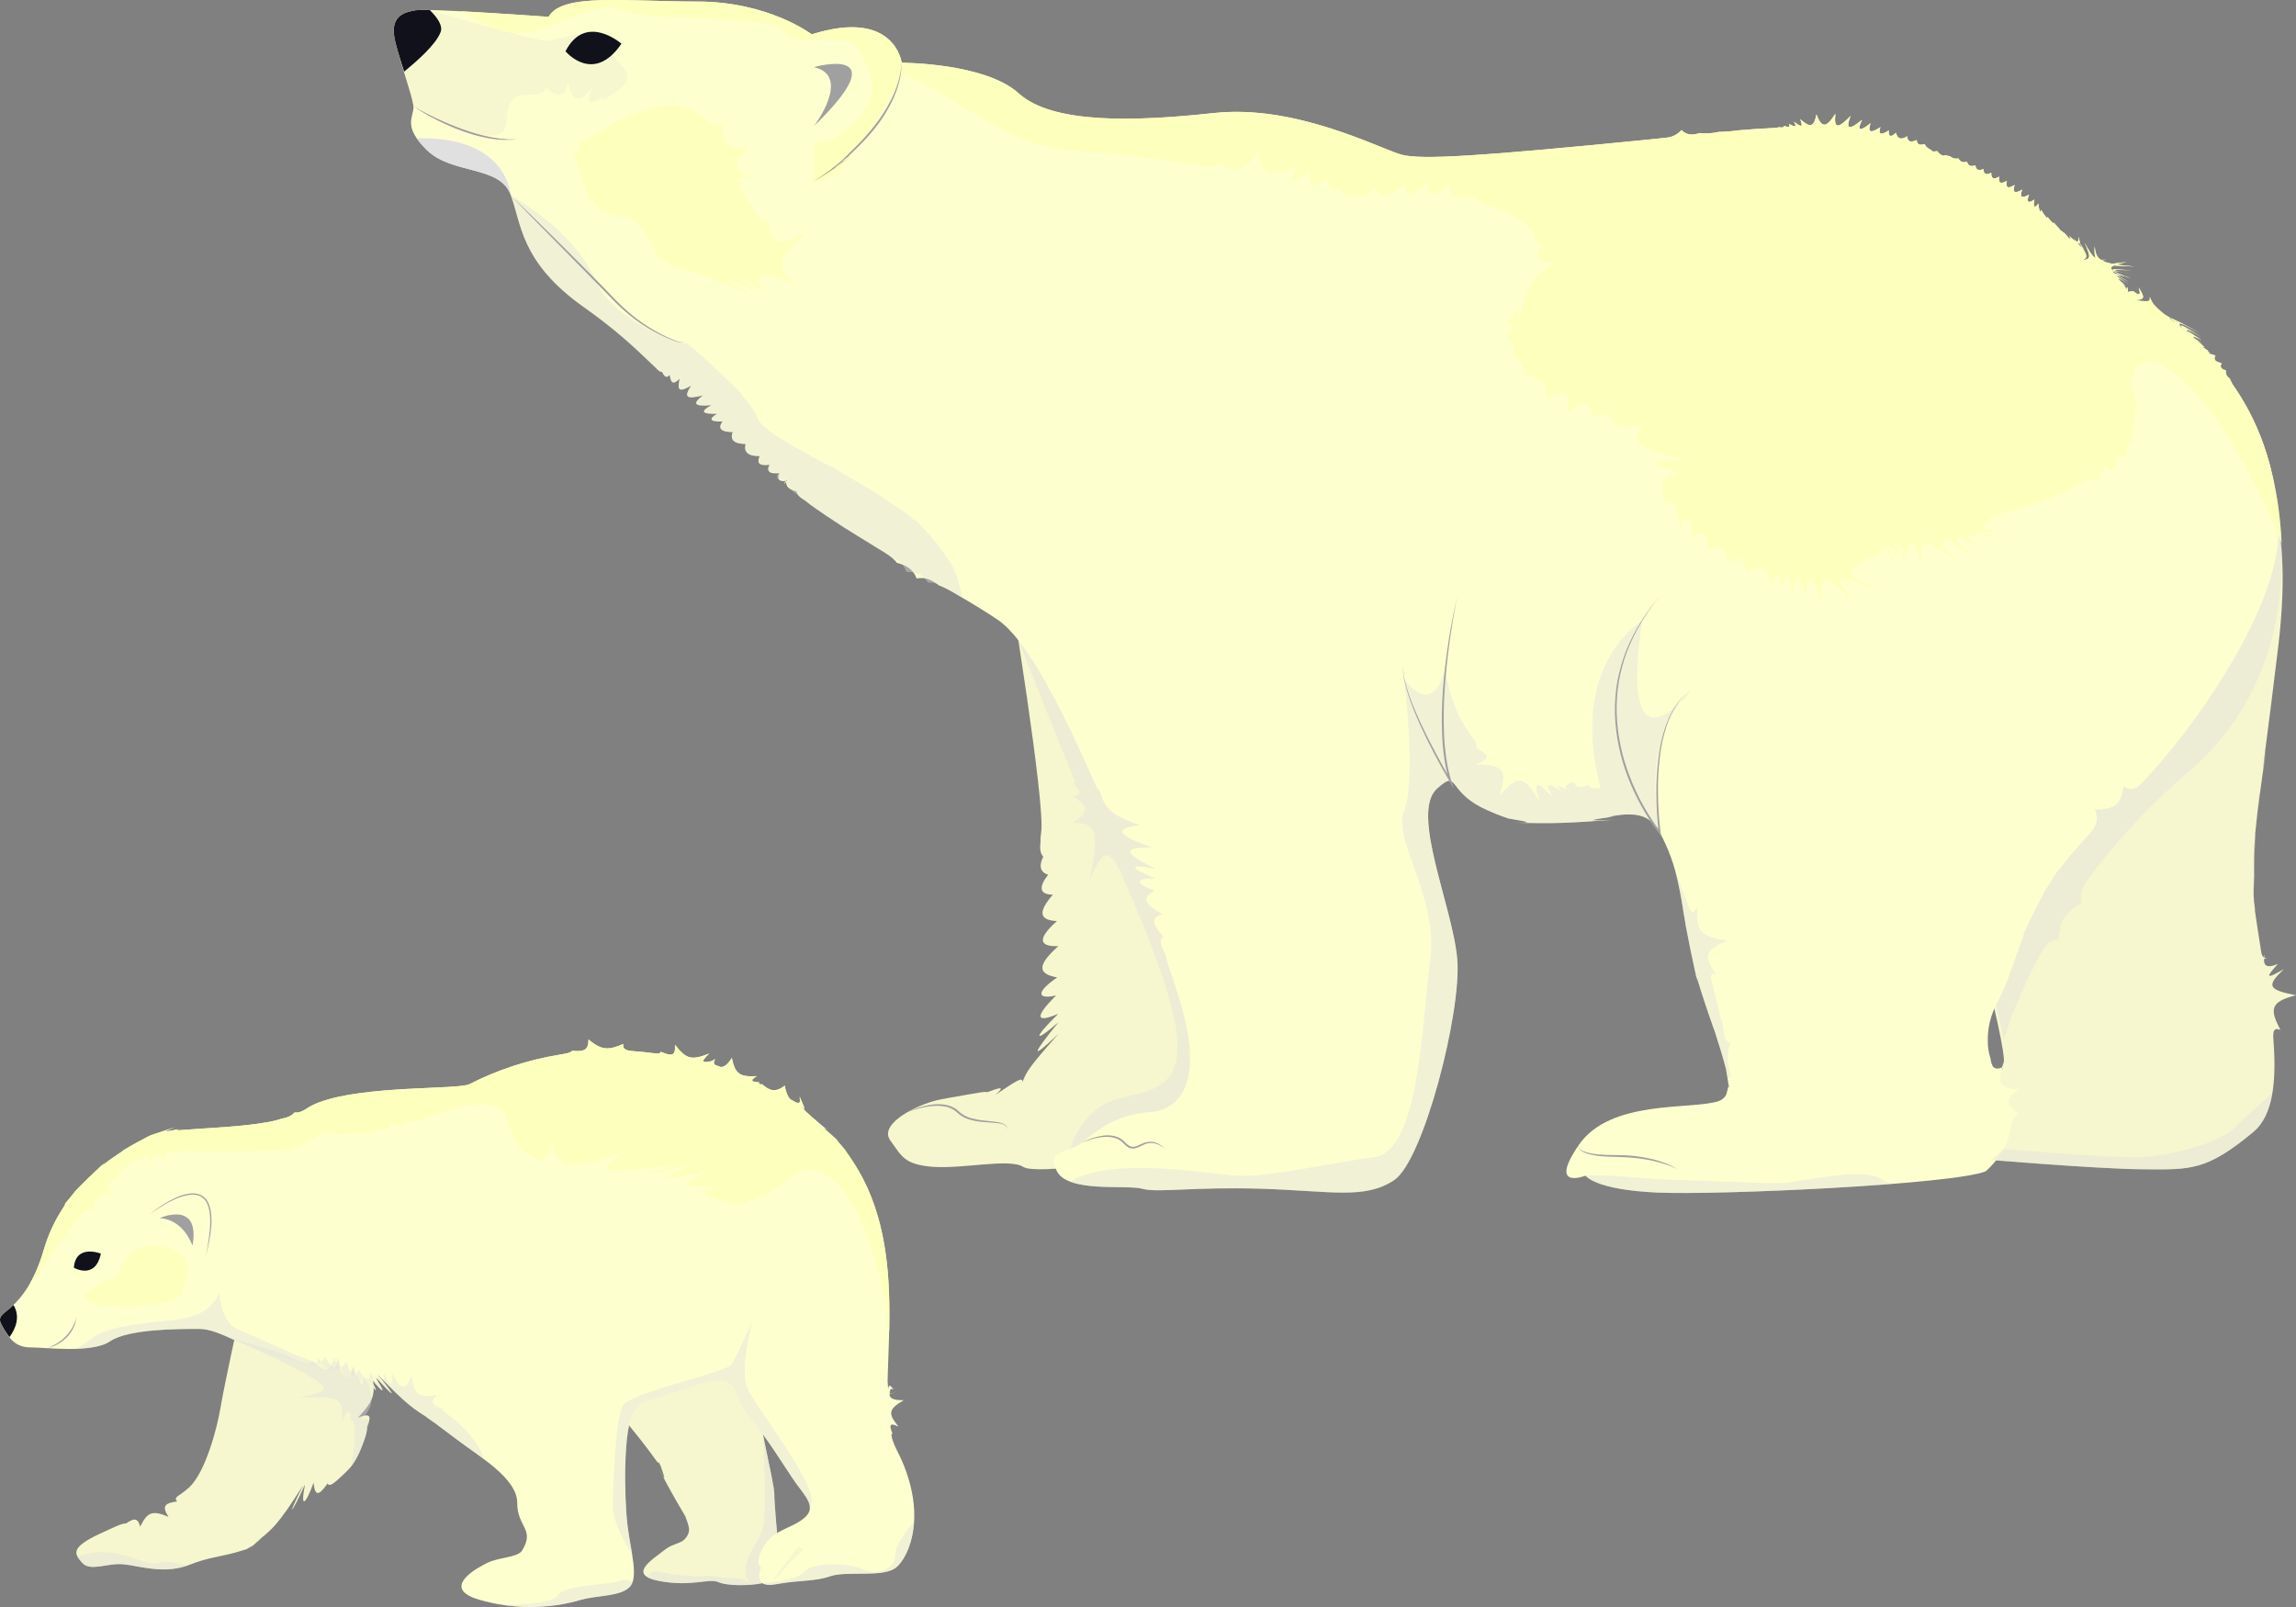<svg width="30" height="21" viewBox="0 0 30 21" fill="none" xmlns="http://www.w3.org/2000/svg">
<rect x="0" y="0" width="30" height="21" fill="#808080" stroke="none"/>
<g clip-path="url(#clip0_1_1703)">
<path d="M13.192 7.649C13.192 7.649 13.662 10.505 13.604 10.877C13.597 10.921 13.594 10.966 13.595 11.01C13.588 11.071 13.585 11.141 13.631 11.196C13.58 11.301 13.578 11.392 13.695 11.431C13.574 11.586 13.573 11.691 13.757 11.691C13.569 11.909 13.567 12.023 13.81 12.037C13.563 12.256 13.561 12.374 13.828 12.364C13.555 12.61 13.551 12.726 13.814 12.773C13.543 12.956 13.539 13.068 13.799 13.008C13.527 13.28 13.52 13.38 13.827 13.248C13.503 13.566 13.494 13.65 13.831 13.358C13.473 13.798 13.461 13.861 13.831 13.509C13.433 13.961 13.417 13.998 13.36 14.139C13.358 14.071 13.297 14.113 13.003 14.309C13.148 14.184 13.062 14.213 12.898 14.273C12.877 14.261 12.78 14.28 12.684 14.297C12.493 14.332 12.31 14.357 12.192 14.391C11.899 14.477 11.487 14.705 11.634 14.905C11.781 15.105 11.81 15.219 12.192 15.248C12.575 15.277 13.192 15.134 13.368 15.248C13.544 15.362 14.867 15.134 14.867 15.134L16.453 14.591C16.453 14.591 16.894 12.419 16.894 11.905C16.894 11.391 15.659 7.794 15.659 7.794L13.192 7.649Z" fill="#F6F7CE"/>
<path d="M29.444 6.192C29.444 6.192 30.003 6.477 29.768 8.449C29.703 8.997 29.648 9.414 29.605 9.75C29.596 9.817 29.587 9.881 29.601 9.787C29.573 9.988 29.568 10.032 29.603 9.793C29.556 10.117 29.551 10.158 29.61 9.799C29.536 10.278 29.526 10.353 29.611 9.808C29.522 10.386 29.514 10.457 29.474 10.882C29.509 10.489 29.513 10.45 29.524 10.339C29.518 10.397 29.512 10.448 29.468 10.883C29.503 10.538 29.499 10.578 29.468 10.888C29.489 10.685 29.483 10.744 29.466 10.893C29.477 10.803 29.472 10.855 29.466 10.904C29.467 10.892 29.467 10.876 29.461 10.896C29.467 10.882 29.465 10.913 29.466 10.913C29.468 10.898 29.472 10.854 29.466 10.895C29.473 10.851 29.468 10.91 29.464 10.96C29.456 11.063 29.451 11.138 29.442 11.24C29.447 11.193 29.449 11.162 29.454 11.112C29.459 11.063 29.466 10.995 29.476 10.905C29.47 10.964 29.464 11.029 29.46 11.087C29.451 11.201 29.451 11.284 29.454 11.456C29.45 11.233 29.448 11.296 29.456 11.613C29.446 11.393 29.445 11.426 29.448 11.681C29.445 11.494 29.444 11.528 29.446 11.718C29.444 11.6 29.446 11.637 29.448 11.748C29.448 11.703 29.449 11.732 29.451 11.778C29.457 11.816 29.463 11.871 29.465 11.89C29.466 11.91 29.463 11.894 29.451 11.819C29.463 11.903 29.473 11.973 29.483 12.036C29.493 12.099 29.501 12.155 29.51 12.213C29.518 12.271 29.528 12.331 29.539 12.399C29.549 12.469 29.562 12.549 29.636 12.509C29.562 12.552 29.559 12.531 29.59 12.477C29.569 12.591 29.582 12.673 29.764 12.596C29.599 12.777 29.603 12.802 29.841 12.665C29.616 12.879 29.624 12.933 30 13.006C29.648 13.093 29.663 13.2 29.796 13.459C29.689 13.412 29.699 13.516 29.707 13.618C29.744 14.13 29.701 14.577 29.444 14.791C28.827 15.305 28.621 15.284 28.004 15.28C27.386 15.277 25.711 15.134 25.711 15.134C25.711 15.134 25.721 15.086 25.734 15.013C25.748 14.941 25.767 14.845 25.763 14.864C25.803 14.652 25.822 14.555 25.779 14.776C25.849 14.411 25.858 14.362 25.858 14.362C25.858 14.362 25.89 14.324 26.131 14.029C25.98 14.212 26.036 14.138 26.173 13.95C26.132 13.994 26.171 13.924 26.183 13.874C26.186 13.854 26.181 13.799 26.17 13.724C26.112 13.35 25.887 12.477 25.887 12.477L26.013 12.108C26.04 12.031 26.069 11.944 26.034 11.854C26.134 11.754 26.169 11.651 26.145 11.502C26.243 11.432 26.283 11.316 26.324 11.196L27.416 7.991L29.444 6.192Z" fill="#F6F7CE"/>
<path opacity="0.4" d="M29.618 5.937C29.618 5.937 30.487 8.472 28.58 10.102C28.453 10.21 28.332 10.32 28.274 10.373C28.103 10.54 27.994 10.651 27.962 10.682C27.788 10.871 27.691 10.981 27.524 11.174C27.507 11.199 27.421 11.308 27.339 11.415C27.24 11.545 27.149 11.674 27.206 11.793C26.98 11.924 26.904 12.046 26.902 12.279C26.763 12.28 26.7 12.394 26.643 12.501C26.301 13.145 26.184 13.589 26.184 13.589L25.712 11.464L27.764 7.104L29.618 5.937Z" fill="#E0E0E0"/>
<path opacity="0.4" d="M13.987 15.012C13.987 15.012 14.066 14.645 14.43 14.43C14.793 14.215 15.585 14.431 15.338 13.295C15.294 13.104 15.24 12.914 15.176 12.728C15.142 12.628 15.105 12.525 15.091 12.485C15.027 12.319 14.986 12.214 14.999 12.242C14.901 12.005 14.857 11.9 14.843 11.859C14.767 11.694 14.721 11.591 14.755 11.645C14.63 11.391 14.585 11.292 14.741 11.581C14.496 11.103 14.453 11.011 14.236 11.502C14.368 10.837 14.327 10.753 14.013 10.753C14.25 10.597 14.214 10.525 14.012 10.406C14.148 10.392 14.118 10.332 14.021 10.232C14.066 10.228 14.044 10.183 14.01 10.132C14.006 10.109 13.998 10.086 13.987 10.064C13.973 10.031 13.948 9.972 13.917 9.896C13.731 9.441 13.307 8.37 13.307 8.37L14.249 8.272L17.18 11.849L16.22 14.764L14.249 15.122L13.987 15.012Z" fill="#E0E0E0"/>
<path d="M25.947 15.306C26.026 15.235 26.094 15.155 26.149 15.067C26.199 14.988 26.236 14.902 26.258 14.813C26.277 14.717 26.277 14.613 26.373 14.556C26.216 14.435 26.188 14.364 26.374 14.24C26.129 14.219 26.1 14.147 26.163 13.948C26.045 13.998 26.021 13.923 26.008 13.829C25.984 13.757 25.972 13.682 25.973 13.607C25.969 13.443 26.005 13.268 26.108 13.078C26.201 12.907 26.265 12.712 26.341 12.496C26.367 12.424 26.394 12.349 26.402 12.32C26.453 12.196 26.485 12.117 26.404 12.277C26.557 11.954 26.598 11.869 26.808 11.475C26.691 11.698 26.742 11.61 26.896 11.359C26.86 11.429 26.926 11.337 27.001 11.242C27.076 11.148 27.159 11.051 27.252 10.952C27.345 10.853 27.448 10.752 27.37 10.578C27.639 10.581 27.715 10.509 27.745 10.274C27.866 10.36 27.941 10.283 28.015 10.202C28.088 10.124 28.16 10.043 28.232 9.959C29.09 8.958 29.767 7.701 29.767 6.992C29.767 6.421 29.657 5.742 29.201 5.064C29.177 5.033 29.158 4.999 29.143 4.964C29.105 4.929 29.079 4.895 29.086 4.843C29.026 4.827 28.999 4.793 29.026 4.743C28.984 4.734 28.956 4.721 28.943 4.707C28.922 4.683 28.917 4.657 28.937 4.638C28.852 4.624 28.821 4.591 28.856 4.584C28.758 4.523 28.724 4.49 28.793 4.521C28.686 4.433 28.662 4.42 28.745 4.516C28.63 4.385 28.621 4.363 28.773 4.462C28.584 4.329 28.556 4.318 28.715 4.487C28.521 4.284 28.513 4.261 28.772 4.414C28.474 4.228 28.444 4.218 28.686 4.47C28.401 4.184 28.39 4.16 28.762 4.363C28.349 4.127 28.32 4.118 28.588 4.465C28.276 4.09 28.261 4.07 28.595 4.327C28.218 4.037 28.19 4.025 28.12 4.266C28.149 3.994 28.138 3.976 28.088 3.878C28.101 3.949 28.076 3.941 27.889 3.924C28.037 3.911 28.023 3.89 27.945 3.754C27.979 3.88 27.951 3.86 27.857 3.794C27.895 3.817 27.867 3.795 27.802 3.816C27.812 3.752 27.784 3.73 27.79 3.787C27.73 3.686 27.702 3.664 27.794 3.756C27.648 3.62 27.621 3.597 27.813 3.708C27.609 3.587 27.581 3.564 27.85 3.63C27.567 3.552 27.58 3.564 27.823 3.684C27.539 3.531 27.506 3.502 27.885 3.592C27.528 3.515 27.509 3.502 27.859 3.536C27.516 3.511 27.542 3.532 27.848 3.64C27.528 3.519 27.489 3.488 27.788 3.423C27.461 3.46 27.473 3.465 27.891 3.483C27.439 3.441 27.394 3.41 27.368 3.218C27.364 3.398 27.379 3.417 27.525 3.394C27.375 3.404 27.344 3.37 27.238 3.17C27.319 3.36 27.325 3.384 27.211 3.401C27.298 3.361 27.265 3.313 27.134 3.132C27.245 3.284 27.259 3.302 27.171 3.169C27.232 3.279 27.192 3.238 27.087 3.101C27.174 3.208 27.195 3.219 27.158 3.09C27.169 3.196 27.12 3.162 27.036 3.08C27.066 3.13 27.061 3.132 27.009 3.093C27.034 3.109 27.012 3.084 26.976 3.048C26.968 3.041 26.946 3.025 26.915 3.003C26.922 3 26.895 2.977 26.834 2.908C26.84 2.932 26.812 2.909 26.751 2.832C26.757 2.864 26.729 2.841 26.667 2.737C26.673 2.796 26.645 2.774 26.633 2.659C26.588 2.729 26.559 2.707 26.583 2.606C26.502 2.663 26.473 2.642 26.513 2.542C26.414 2.599 26.385 2.577 26.424 2.477C26.325 2.535 26.294 2.514 26.324 2.415C26.235 2.472 26.204 2.452 26.222 2.362C26.141 2.411 26.111 2.391 26.122 2.307C26.047 2.351 26.016 2.332 26.019 2.256C25.951 2.293 25.918 2.274 25.915 2.207C25.852 2.237 25.818 2.219 25.811 2.158C25.751 2.183 25.717 2.165 25.701 2.112C25.648 2.13 25.613 2.112 25.589 2.069C25.571 2.074 25.551 2.074 25.533 2.069C25.514 2.065 25.497 2.056 25.484 2.044C25.433 2.032 25.396 2.016 25.408 2.036C25.388 2.034 25.369 2.027 25.353 2.016C25.337 2.005 25.324 1.991 25.315 1.974C25.272 1.981 25.242 1.983 25.238 1.963C25.205 1.943 25.167 1.929 25.149 1.882C25.088 1.902 25.048 1.889 25.044 1.829C24.966 1.865 24.925 1.853 24.919 1.78C24.841 1.83 24.799 1.819 24.771 1.734C24.713 1.798 24.669 1.788 24.68 1.704C24.581 1.769 24.536 1.76 24.571 1.661C24.445 1.743 24.398 1.736 24.442 1.608C24.305 1.721 24.257 1.714 24.331 1.565C24.16 1.702 24.111 1.697 24.18 1.515C24.012 1.687 23.961 1.683 23.982 1.486C23.859 1.676 23.806 1.673 23.734 1.495C23.701 1.669 23.647 1.667 23.521 1.556C23.566 1.665 23.538 1.665 23.44 1.59C23.484 1.664 23.456 1.663 23.373 1.618C23.4 1.664 23.372 1.665 23.31 1.645C23.315 1.667 23.286 1.668 23.246 1.662C23.221 1.669 23.196 1.673 23.17 1.672L23.082 1.677C23.022 1.68 22.962 1.684 22.901 1.688C22.839 1.692 22.778 1.7 22.714 1.703C22.629 1.715 22.544 1.722 22.458 1.723C22.376 1.742 22.292 1.747 22.208 1.738C22.124 1.765 22.044 1.773 21.971 1.699C21.887 1.789 21.811 1.796 21.733 1.803C21.66 1.811 21.587 1.819 21.514 1.826C19.35 2.04 18.558 2.093 18.306 2.019C18.012 1.934 16.925 1.362 15.867 1.476C14.809 1.591 13.751 1.619 13.31 1.22C12.869 0.82 11.782 0.82 11.782 0.82C11.782 0.82 11.693 0.106 10.606 0.449C10.606 0.449 10.048 0.02 9.107 0.02C8.167 0.02 7.343 -0.094 7.168 0.22C7.168 0.22 5.61 0.106 5.434 0.135C5.257 0.163 5.081 0.22 5.169 0.563C5.257 0.906 5.404 1.249 5.404 1.392C5.404 1.535 5.257 1.649 5.58 1.963C5.904 2.278 6.521 2.163 6.668 2.534C6.815 2.906 6.785 3.42 7.638 4.02C7.909 4.211 8.165 4.421 8.402 4.648C8.458 4.701 8.513 4.754 8.568 4.806C8.596 4.836 8.624 4.864 8.651 4.859C8.679 4.919 8.707 4.948 8.751 4.898C8.765 5.005 8.794 5.034 8.881 4.948C8.847 5.099 8.87 5.133 9.03 5.039C8.931 5.194 8.969 5.22 9.184 5.167C9.04 5.28 9.072 5.313 9.296 5.295C9.14 5.379 9.175 5.412 9.371 5.407C9.247 5.479 9.284 5.514 9.442 5.508C9.372 5.598 9.425 5.647 9.574 5.646C9.535 5.748 9.592 5.8 9.743 5.802C9.713 5.907 9.776 5.963 9.927 5.96C9.883 6.056 9.926 6.092 10.057 6.073C10.013 6.163 10.056 6.199 10.186 6.181C10.144 6.268 10.189 6.303 10.287 6.28C10.234 6.34 10.235 6.342 10.273 6.267C10.259 6.36 10.315 6.401 10.406 6.42C10.417 6.474 10.463 6.507 10.515 6.537C10.561 6.575 10.609 6.611 10.659 6.645C10.714 6.683 10.775 6.726 10.85 6.777C10.738 6.7 10.832 6.762 11.053 6.909C11.019 6.885 11.113 6.945 11.206 7.003C11.3 7.062 11.392 7.118 11.484 7.174C11.576 7.229 11.666 7.283 11.718 7.354C11.844 7.388 11.931 7.438 11.977 7.559C12.101 7.537 12.184 7.585 12.265 7.647C12.345 7.68 12.421 7.719 12.494 7.764C12.714 7.893 12.904 8.007 13.046 8.106C13.379 8.336 13.779 9.081 14.119 9.821C14.168 9.927 14.215 10.033 14.232 10.071C14.306 10.241 14.351 10.343 14.365 10.322C14.435 10.543 14.475 10.639 14.896 10.784C14.551 10.822 14.586 10.91 15.056 11.074C14.652 11.072 14.682 11.147 15.1 11.354C14.736 11.281 14.759 11.341 15.09 11.478C14.813 11.473 14.847 11.558 15.09 11.638C14.917 11.73 14.953 11.818 15.187 11.946C15.025 11.995 15.062 12.084 15.206 12.248C15.133 12.264 15.168 12.355 15.233 12.482C15.236 12.535 15.269 12.625 15.3 12.714C15.393 12.982 15.471 13.241 15.515 13.477C15.632 14.106 15.456 14.506 15.015 14.534C14.574 14.563 14.31 14.791 14.133 14.934C13.957 15.077 13.663 15.02 13.81 15.306C13.956 15.591 14.721 15.477 14.926 15.534C15.132 15.591 15.574 15.506 16.484 15.534C17.394 15.563 17.836 15.677 18.218 15.42C18.6 15.163 19.1 13.22 19.041 12.534C18.982 11.848 18.424 10.62 18.776 10.306C19.058 10.054 18.908 10.315 19.348 10.546C19.464 10.604 19.584 10.654 19.707 10.695C19.948 10.738 20.082 10.754 19.783 10.751C20.335 10.763 20.453 10.757 21.083 10.713C20.674 10.733 20.776 10.715 21.081 10.671C20.968 10.681 21.056 10.664 21.138 10.653C21.211 10.642 21.285 10.64 21.359 10.646C21.494 10.661 21.602 10.721 21.686 10.877C21.799 11.085 21.88 11.308 21.927 11.537C21.943 11.61 21.958 11.685 21.972 11.764C21.985 11.841 21.999 11.923 21.983 11.839C22.028 12.095 22.044 12.185 21.999 11.957C22.08 12.378 22.101 12.481 22.177 12.826C22.153 12.701 22.184 12.814 22.219 12.928C22.254 13.041 22.292 13.154 22.327 13.256C22.368 13.377 22.406 13.484 22.398 13.455C22.474 13.69 22.504 13.788 22.558 13.99C22.55 13.967 22.566 14.049 22.591 14.205C22.578 14.19 22.573 14.25 22.555 14.307C22.533 14.347 22.496 14.377 22.451 14.391C22.099 14.505 21.041 14.363 20.629 14.962C20.218 15.562 20.718 15.363 20.718 15.363C20.718 15.363 20.835 15.548 21.658 15.584C22.481 15.62 25.535 15.477 25.947 15.306Z" fill="#FEFFCF"/>
<path d="M5.434 0.134C5.494 0.129 5.554 0.128 5.615 0.131L5.155 0.322C5.188 0.188 5.311 0.154 5.434 0.134Z" fill="#FEFFCF"/>
<path d="M7.952 0.577C8.003 0.882 8.456 0.938 7.989 1.242C7.895 1.303 7.823 1.338 7.893 1.261C7.698 1.372 7.647 1.372 7.735 1.158C7.544 1.352 7.493 1.332 7.418 1.082C7.371 1.291 7.299 1.27 7.128 1.149C7.116 1.241 7.004 1.234 6.862 1.242C6.271 1.277 7.242 2.31 5.404 1.392C5.379 1.229 5.248 0.871 5.169 0.563C5.142 0.459 5.14 0.381 5.155 0.322L5.615 0.131C5.615 0.131 6.983 0.531 7.139 0.533C7.294 0.535 7.9 0.272 7.952 0.577Z" fill="#F6F7CE"/>
<path d="M5.434 0.134C5.494 0.129 5.554 0.128 5.615 0.131C5.718 0.232 5.789 0.338 5.757 0.42C5.692 0.587 5.446 0.8 5.281 0.936C5.243 0.819 5.202 0.691 5.169 0.563C5.081 0.22 5.257 0.163 5.434 0.134Z" fill="#10111A"/>
<path d="M8.12 0.571C8.12 0.571 7.651 0.161 7.389 0.67C7.389 0.67 7.752 1.11 8.12 0.571Z" fill="#10111A"/>
<path d="M6.677 2.559L6.672 2.554L6.676 2.556L6.677 2.559Z" fill="#E0E0E0"/>
<path d="M6.671 2.543L6.668 2.534C6.521 2.163 5.904 2.278 5.58 1.963C5.53 1.915 5.485 1.863 5.445 1.807C6.558 1.778 6.662 2.45 6.671 2.543Z" fill="#E0E0E0"/>
<path d="M21.953 9.181C21.997 9.124 22.045 9.07 22.097 9.02C22.053 9.076 22.005 9.13 21.953 9.181Z" fill="#E0E0E0"/>
<path opacity="0.4" d="M7.638 4.02C6.804 3.433 6.814 2.929 6.677 2.559L6.672 2.554L6.677 2.559L6.676 2.556C6.735 2.589 7.498 3.017 7.763 3.631C7.947 4.056 8.434 4.303 8.738 4.421C8.814 4.45 8.878 4.472 8.893 4.461C8.97 4.5 8.996 4.506 8.928 4.446C8.996 4.506 9.028 4.532 8.942 4.454C9.13 4.619 9.201 4.681 8.991 4.486C9.361 4.825 9.448 4.907 9.731 5.184C9.616 5.077 9.697 5.164 9.767 5.251C9.827 5.328 9.877 5.404 9.901 5.468C9.947 5.595 10.237 5.762 10.605 5.964C10.697 6.015 10.794 6.068 10.898 6.114C10.992 6.177 11.094 6.234 11.195 6.293C11.357 6.388 11.519 6.487 11.669 6.592C11.745 6.644 11.817 6.698 11.841 6.708C11.954 6.807 12.018 6.863 11.907 6.733C12.136 6.978 12.189 7.036 12.236 7.095C12.288 7.162 12.333 7.227 12.513 7.493C12.411 7.354 12.444 7.416 12.515 7.549C12.498 7.537 12.52 7.595 12.537 7.651C12.553 7.704 12.566 7.758 12.575 7.812C12.509 7.773 12.438 7.732 12.365 7.69C12.292 7.648 12.217 7.604 12.127 7.615C12.061 7.514 11.982 7.468 11.842 7.475C11.817 7.372 11.733 7.323 11.643 7.274C11.563 7.222 11.477 7.17 11.39 7.117C11.303 7.064 11.215 7.01 11.127 6.954C11.039 6.898 10.949 6.841 11.037 6.901C10.861 6.783 10.763 6.717 10.666 6.651C10.618 6.618 10.57 6.585 10.518 6.542C10.511 6.543 10.489 6.527 10.457 6.481C10.385 6.452 10.303 6.393 10.266 6.261C10.218 6.329 10.214 6.325 10.269 6.262C10.168 6.288 10.126 6.255 10.172 6.169C10.044 6.189 10.003 6.156 10.05 6.067C9.922 6.089 9.882 6.055 9.928 5.961C9.777 5.964 9.714 5.908 9.744 5.802C9.593 5.801 9.536 5.749 9.575 5.647C9.426 5.647 9.373 5.599 9.443 5.508C9.285 5.515 9.249 5.48 9.372 5.407C9.176 5.412 9.141 5.38 9.297 5.295C9.073 5.314 9.041 5.28 9.185 5.167C8.97 5.221 8.932 5.195 9.031 5.039C8.871 5.134 8.848 5.099 8.881 4.949C8.795 5.035 8.765 5.006 8.752 4.898C8.708 4.949 8.68 4.92 8.652 4.859C8.625 4.864 8.597 4.837 8.569 4.807C8.514 4.755 8.459 4.702 8.403 4.649C8.165 4.422 7.91 4.211 7.638 4.02Z" fill="#E0E0E0"/>
<path opacity="0.4" d="M16.166 15.364C16.554 15.39 17.372 15.196 17.956 15.122C18.54 15.048 18.579 13.392 18.686 12.543C18.793 11.694 18.19 10.986 18.348 10.589C18.506 10.191 18.348 8.883 18.348 8.883C18.778 9.398 18.882 8.713 18.882 8.713C18.93 9.09 19.051 9.378 19.211 9.599C19.264 9.672 19.322 9.738 19.284 9.771C19.444 9.857 19.508 9.909 19.281 9.986C19.64 10.001 19.707 10.042 19.595 10.394C19.844 10.112 19.913 10.142 20.116 10.47C20.03 10.185 20.078 10.2 20.292 10.418C20.171 10.217 20.216 10.218 20.419 10.346C20.306 10.238 20.351 10.257 20.462 10.316C20.443 10.259 20.49 10.242 20.567 10.216C20.569 10.232 20.576 10.248 20.588 10.26C20.6 10.273 20.616 10.281 20.634 10.284C20.669 10.291 20.708 10.279 20.752 10.253C20.782 10.307 20.83 10.306 20.869 10.297C20.883 10.302 20.898 10.303 20.914 10.301C20.869 10.135 20.837 9.966 20.819 9.795C20.689 8.547 21.457 8.113 21.457 8.113C21.222 9.726 21.699 9.429 21.953 9.181C21.42 9.88 21.702 10.919 21.702 10.919L21.676 10.885C21.634 10.833 21.596 10.779 21.56 10.724C21.508 10.684 21.445 10.658 21.379 10.649C21.304 10.64 21.229 10.641 21.155 10.652C21.075 10.662 20.985 10.679 21.08 10.67C20.792 10.713 20.688 10.732 21.082 10.712C20.464 10.757 20.344 10.764 19.788 10.754C20.087 10.756 19.95 10.74 19.707 10.696C19.629 10.666 19.494 10.618 19.389 10.568C19.075 10.417 19.031 10.246 18.963 10.211L18.992 10.303L18.939 10.211L18.935 10.204C18.901 10.205 18.856 10.235 18.776 10.307C18.423 10.621 18.982 11.85 19.04 12.535C19.099 13.221 18.599 15.164 18.217 15.421C17.835 15.678 17.394 15.564 16.483 15.535C15.572 15.507 15.132 15.592 14.926 15.535C14.766 15.491 14.27 15.55 13.987 15.444C14.032 15.412 14.081 15.386 14.133 15.367C14.746 15.147 15.777 15.337 16.166 15.364Z" fill="#E0E0E0"/>
<path opacity="0.4" d="M22.176 12.827C22.102 12.488 22.082 12.39 22.006 11.997C22.047 12.207 22.032 12.121 21.983 11.845C22.004 11.957 21.991 11.879 21.976 11.79C21.965 11.729 21.952 11.657 21.938 11.587C21.923 11.517 21.907 11.448 21.889 11.38C21.913 11.444 21.939 11.511 21.965 11.584C21.992 11.656 22.02 11.733 22.047 11.79C22.076 11.893 22.105 11.976 22.179 11.851C22.163 12.148 22.192 12.236 22.575 12.292C22.248 12.417 22.276 12.509 22.423 12.738C22.33 12.695 22.356 12.789 22.381 12.883C22.405 12.977 22.428 13.071 22.449 13.164C22.47 13.257 22.489 13.349 22.508 13.344C22.522 13.531 22.536 13.62 22.607 13.626C22.558 13.792 22.566 13.877 22.623 14.087C22.576 14.038 22.577 14.116 22.584 14.243C22.574 14.189 22.573 14.188 22.584 14.243C22.576 14.141 22.57 14.086 22.59 14.148C22.55 13.965 22.534 13.899 22.534 13.899C22.495 13.758 22.471 13.683 22.405 13.472C22.421 13.526 22.393 13.445 22.348 13.313C22.335 13.278 22.306 13.192 22.278 13.107C22.249 13.022 22.221 12.934 22.203 12.877C22.169 12.762 22.146 12.676 22.176 12.827Z" fill="#E0E0E0"/>
<path opacity="0.4" d="M21.656 15.585C20.833 15.549 20.716 15.363 20.716 15.363C20.907 15.336 21.669 15.418 21.888 15.419C22.108 15.42 22.992 15.465 23.251 15.461C23.511 15.457 24.367 15.229 24.601 15.419C24.636 15.444 24.677 15.462 24.72 15.472C23.641 15.557 22.186 15.607 21.656 15.585Z" fill="#E0E0E0"/>
<path d="M20.69 15.372C20.698 15.368 20.707 15.364 20.716 15.363C20.716 15.363 20.706 15.367 20.69 15.372Z" fill="#E0E0E0"/>
<path opacity="0.4" d="M29.444 14.792C28.827 15.306 28.621 15.284 28.004 15.281C27.552 15.278 26.534 15.201 26.02 15.16L26.183 15.015C26.183 15.015 27.558 15.134 27.948 15.122C28.337 15.109 28.985 14.946 29.194 14.74C29.296 14.638 29.506 14.448 29.692 14.282C29.656 14.5 29.58 14.678 29.444 14.792Z" fill="#E0E0E0"/>
<path opacity="0.4" d="M6.676 2.556L6.675 2.553L6.676 2.556Z" fill="#E0E0E0"/>
<path opacity="0.4" d="M21.701 10.907L21.703 10.918L21.701 10.907Z" fill="#E0E0E0"/>
<path opacity="0.4" d="M26.176 13.938C26.125 14.005 26.135 13.987 26.179 13.922C26.135 13.987 26.125 14.005 26.176 13.938Z" fill="#E0E0E0"/>
<path opacity="0.4" d="M26.022 13.844C26.018 13.902 26.025 13.928 26.065 13.878C26.041 13.979 26.049 14.004 26.124 13.918C26.049 14.004 26.041 13.978 26.065 13.878C26.025 13.928 26.018 13.902 26.022 13.844Z" fill="#E0E0E0"/>
<path d="M27.942 5.335C27.859 5.211 27.861 5.239 27.945 5.358C27.865 5.294 27.866 5.321 27.944 5.395C27.867 5.374 27.867 5.399 27.93 5.454C27.865 5.449 27.863 5.474 27.895 5.521C27.859 5.521 27.856 5.545 27.885 5.563C27.849 5.591 27.844 5.613 27.892 5.62C27.833 5.657 27.827 5.678 27.9 5.685C27.813 5.721 27.805 5.741 27.901 5.755C27.836 5.787 27.796 5.816 27.783 5.842C27.774 5.885 27.792 5.926 27.824 5.916C27.753 5.978 27.695 5.99 27.675 5.959C27.634 6.057 27.63 6.112 27.658 6.11C27.573 6.161 27.519 6.155 27.526 6.075C27.431 6.194 27.397 6.239 27.441 6.253C27.32 6.287 27.278 6.29 27.332 6.219C27.19 6.317 27.144 6.342 27.245 6.271C27.103 6.364 27.062 6.383 27.066 6.377C27.043 6.394 27.065 6.385 27.208 6.311C27.01 6.41 26.934 6.444 26.901 6.479C26.909 6.456 26.96 6.435 27.136 6.364C26.908 6.457 26.805 6.501 26.754 6.542C26.738 6.522 26.774 6.5 26.836 6.446C26.798 6.483 26.742 6.511 26.667 6.556C26.634 6.561 26.582 6.582 26.492 6.619C26.449 6.628 26.406 6.639 26.364 6.652C26.18 6.701 26.056 6.733 26.228 6.487C26.038 6.741 26.143 6.717 26.354 6.662C26.282 6.685 26.315 6.678 26.381 6.675C26.313 6.678 26.277 6.686 26.352 6.658C26.137 6.716 26.034 6.739 26.223 6.475C26.063 6.735 26.169 6.715 26.36 6.675C26.271 6.695 26.268 6.696 26.36 6.676C26.16 6.718 26.053 6.739 26.223 6.476C26.036 6.746 26.125 6.732 26.355 6.682C26.21 6.72 26.207 6.721 26.355 6.685C26.114 6.738 26.024 6.752 26.226 6.482C26.007 6.761 26.08 6.754 26.355 6.705C26.149 6.751 26.145 6.754 26.358 6.719C26.064 6.768 25.986 6.78 26.243 6.523C26.014 6.783 26.076 6.78 26.36 6.74C26.071 6.777 26.004 6.779 26.228 6.489C25.972 6.789 26.006 6.797 26.351 6.746C25.994 6.805 25.947 6.805 26.24 6.521C25.966 6.835 25.937 6.843 26.254 6.563C25.88 6.862 25.851 6.872 26.303 6.731C25.787 6.895 25.753 6.907 26.311 6.952C25.685 6.932 25.652 6.943 26.268 7.008C25.586 6.951 25.551 6.971 26.042 7.234C25.499 6.983 25.482 6.975 26.193 7.013C25.446 6.988 25.414 7.013 25.877 7.3C25.356 7.026 25.329 7.013 25.934 6.936C25.269 7.034 25.235 7.069 25.65 7.365C25.165 7.087 25.129 7.07 25.413 7.061C25.091 7.083 25.091 7.113 25.4 7.416C25.087 7.114 25.085 7.085 25.4 7.061C25.06 7.093 25.038 7.131 25.161 7.447C25.006 7.139 24.997 7.109 24.981 7.076C24.957 7.123 24.927 7.167 24.83 7.41C24.897 7.173 24.897 7.136 24.697 7.095C24.859 7.15 24.821 7.2 24.669 7.355C24.784 7.208 24.786 7.166 24.577 7.113C24.75 7.178 24.712 7.233 24.588 7.327C24.689 7.238 24.705 7.189 24.545 7.121C24.678 7.197 24.634 7.257 24.543 7.319C24.624 7.26 24.659 7.205 24.54 7.131C24.666 7.173 24.613 7.229 24.507 7.304C24.553 7.287 24.548 7.289 24.501 7.306C24.595 7.237 24.647 7.183 24.537 7.146C24.622 7.189 24.546 7.25 24.461 7.307C24.467 7.313 24.463 7.315 24.457 7.31C24.535 7.259 24.611 7.201 24.543 7.17C24.622 7.184 24.537 7.238 24.44 7.294C24.422 7.309 24.402 7.323 24.381 7.336C24.381 7.336 24.407 7.321 24.435 7.305C24.523 7.257 24.613 7.207 24.561 7.22C24.585 7.213 24.468 7.268 24.381 7.31C24.307 7.346 24.264 7.369 24.261 7.377C24.259 7.385 24.296 7.378 24.375 7.358C24.453 7.338 24.578 7.303 24.642 7.373C24.598 7.295 24.479 7.327 24.387 7.356C24.298 7.382 24.236 7.407 24.204 7.431C24.107 7.507 24.273 7.588 24.72 7.789C23.909 7.462 23.877 7.466 24.313 7.944C23.813 7.471 23.763 7.474 23.809 7.912C23.666 7.477 23.618 7.477 23.586 7.809C23.525 7.473 23.48 7.47 23.412 7.753C23.391 7.462 23.347 7.456 23.282 7.696C23.262 7.442 23.221 7.433 23.154 7.643C23.076 7.399 22.979 7.367 22.829 7.494C22.794 7.289 22.706 7.243 22.577 7.357C22.54 7.14 22.461 7.083 22.316 7.203C22.309 6.961 22.237 6.895 22.109 7.039C22.098 6.757 22.032 6.684 21.947 6.895C21.901 6.536 21.838 6.46 21.762 6.631C21.714 6.305 21.653 6.227 21.977 6.188C21.532 6.072 21.472 5.995 22.061 6.022C21.351 5.843 21.289 5.769 21.483 5.546C21.165 5.625 21.101 5.556 21.058 5.466C20.97 5.426 20.902 5.365 20.833 5.471C20.761 5.252 20.687 5.201 20.473 5.425C20.533 5.111 20.453 5.072 20.22 5.22C20.207 4.982 20.087 4.915 19.935 4.895C19.909 4.769 19.851 4.69 19.767 4.63C19.782 4.523 19.772 4.436 19.692 4.39C19.781 4.256 19.802 4.163 19.668 4.263C19.857 3.978 19.893 3.884 19.765 4.485C19.964 3.699 19.998 3.608 20.32 3.435C20.051 3.43 20.069 3.344 20.14 3.206C20.073 3.183 20.059 3.107 20.02 3.036C19.981 2.966 19.918 2.904 19.823 2.849C19.721 2.79 19.612 2.74 19.499 2.702C19.391 2.665 19.282 2.638 19.252 2.559C19.065 2.602 18.957 2.592 18.949 2.414C18.743 2.582 18.638 2.582 18.662 2.385C18.431 2.588 18.331 2.592 18.382 2.38C18.135 2.601 18.04 2.605 17.967 2.441C17.858 2.605 17.77 2.602 17.661 2.529C17.605 2.582 17.528 2.567 17.516 2.454C17.397 2.521 17.329 2.501 17.367 2.335C17.174 2.458 17.088 2.437 17.11 2.247C16.903 2.393 16.802 2.371 16.969 2.161C16.594 2.327 16.485 2.306 16.439 1.976C16.26 2.263 16.145 2.242 15.921 2.136C15.912 2.202 15.795 2.182 15.678 2.163C15.213 2.088 14.763 2.028 14.451 2C13.673 1.929 13.556 2 12.573 1.39C11.589 0.78 11.75 1.066 11.75 1.066C11.556 1.435 11.382 1.7 11.232 1.89C11.157 1.985 11.088 2.061 11.114 2.066C10.964 2.184 10.909 2.23 11.125 2.139C10.812 2.3 10.771 2.323 11.116 2.217C10.704 2.355 10.679 2.364 10.989 2.311C10.644 2.372 10.635 2.372 10.635 2.372V1.844C10.796 1.88 10.925 1.796 11.028 1.715C11.646 1.228 11.321 0.834 11.209 0.627C11.077 0.385 10.406 0.657 10.25 0.415C10.095 0.173 8.538 0.303 8.12 0.131C7.702 -0.042 7.139 0.533 6.626 0.415C6.439 0.372 6.223 0.265 6.025 0.147C6.53 0.174 7.168 0.22 7.168 0.22C7.344 -0.094 8.167 0.02 9.107 0.02C10.047 0.02 10.606 0.449 10.606 0.449C11.693 0.106 11.782 0.82 11.782 0.82C11.782 0.82 12.87 0.82 13.311 1.22C13.751 1.62 14.809 1.592 15.868 1.477C16.926 1.363 18.012 1.935 18.306 2.02C18.558 2.094 19.349 2.041 21.514 1.827C21.586 1.82 21.659 1.812 21.732 1.804C21.81 1.797 21.887 1.79 21.971 1.7C22.044 1.774 22.123 1.766 22.207 1.739C22.291 1.748 22.376 1.743 22.458 1.724C22.543 1.723 22.629 1.716 22.713 1.704C22.777 1.7 22.839 1.695 22.9 1.689C22.961 1.683 23.022 1.681 23.081 1.678C23.111 1.676 23.14 1.674 23.17 1.673C23.195 1.673 23.221 1.67 23.245 1.663C23.285 1.668 23.314 1.668 23.309 1.645C23.371 1.666 23.399 1.665 23.372 1.619C23.455 1.664 23.483 1.665 23.44 1.59C23.538 1.666 23.566 1.666 23.52 1.557C23.647 1.668 23.7 1.669 23.733 1.496C23.806 1.674 23.858 1.677 23.981 1.487C23.96 1.684 24.011 1.688 24.18 1.516C24.11 1.698 24.16 1.703 24.331 1.566C24.256 1.715 24.304 1.722 24.442 1.609C24.398 1.736 24.444 1.745 24.57 1.661C24.535 1.761 24.58 1.77 24.68 1.705C24.669 1.789 24.712 1.799 24.771 1.735C24.798 1.82 24.841 1.83 24.919 1.781C24.924 1.853 24.966 1.866 25.044 1.83C25.047 1.89 25.087 1.903 25.148 1.883C25.166 1.93 25.205 1.944 25.237 1.964C25.242 1.984 25.271 1.982 25.314 1.975C25.323 1.992 25.336 2.006 25.352 2.017C25.369 2.028 25.387 2.035 25.407 2.037C25.395 2.017 25.432 2.033 25.483 2.044C25.497 2.057 25.514 2.066 25.532 2.07C25.551 2.075 25.57 2.074 25.588 2.07C25.612 2.114 25.647 2.131 25.7 2.113C25.716 2.166 25.751 2.184 25.81 2.159C25.818 2.219 25.852 2.238 25.915 2.208C25.918 2.275 25.95 2.294 26.018 2.257C26.015 2.332 26.047 2.352 26.121 2.308C26.11 2.392 26.141 2.412 26.222 2.363C26.203 2.453 26.234 2.473 26.323 2.416C26.294 2.515 26.325 2.536 26.423 2.477C26.384 2.578 26.414 2.599 26.512 2.543C26.472 2.643 26.501 2.664 26.583 2.607C26.559 2.708 26.587 2.73 26.633 2.66C26.644 2.775 26.672 2.797 26.666 2.737C26.728 2.842 26.756 2.865 26.75 2.833C26.812 2.91 26.839 2.933 26.834 2.909C26.894 2.978 26.921 3.001 26.915 3.004C26.945 3.026 26.968 3.042 26.976 3.049C27.011 3.084 27.033 3.109 27.008 3.094C27.06 3.133 27.066 3.131 27.035 3.081C27.119 3.163 27.168 3.197 27.157 3.091C27.195 3.22 27.173 3.209 27.086 3.102C27.192 3.238 27.232 3.28 27.171 3.17C27.258 3.303 27.245 3.285 27.133 3.133C27.265 3.314 27.298 3.362 27.21 3.402C27.324 3.385 27.318 3.361 27.238 3.17C27.343 3.37 27.374 3.405 27.525 3.394C27.379 3.417 27.364 3.399 27.367 3.219C27.394 3.411 27.439 3.441 27.89 3.484C27.472 3.466 27.461 3.461 27.788 3.424C27.489 3.489 27.528 3.521 27.847 3.641C27.541 3.533 27.515 3.511 27.858 3.537C27.508 3.503 27.527 3.516 27.884 3.593C27.505 3.502 27.538 3.532 27.822 3.685C27.579 3.565 27.566 3.553 27.849 3.631C27.58 3.565 27.608 3.588 27.812 3.709C27.62 3.598 27.647 3.621 27.793 3.757C27.702 3.665 27.728 3.687 27.79 3.787C27.784 3.731 27.811 3.753 27.802 3.817C27.866 3.796 27.894 3.818 27.856 3.795C27.951 3.86 27.979 3.881 27.944 3.755C28.022 3.891 28.036 3.912 27.888 3.925C28.075 3.942 28.1 3.95 28.087 3.879C28.133 3.993 28.173 4.022 28.55 4.319C28.251 4.08 28.289 4.109 28.75 4.355C28.36 4.139 28.37 4.161 28.672 4.469C28.409 4.191 28.437 4.198 28.771 4.4C28.472 4.228 28.48 4.249 28.706 4.481C28.513 4.28 28.54 4.289 28.769 4.444C28.57 4.345 28.603 4.375 28.776 4.492C28.666 4.434 28.697 4.464 28.815 4.54C28.757 4.524 28.786 4.554 28.875 4.606C28.843 4.614 28.87 4.644 28.953 4.648C28.944 4.657 28.938 4.669 28.938 4.682C28.938 4.694 28.943 4.707 28.952 4.716C28.963 4.731 28.99 4.742 29.03 4.749C29 4.795 29.025 4.825 29.082 4.837C29.072 4.886 29.095 4.916 29.137 4.947C29.14 4.977 29.161 5.008 29.182 5.038C29.375 5.316 29.522 5.62 29.619 5.939C29.619 5.939 29.783 6.418 29.812 7.093C29.798 7.062 29.783 7.028 29.768 6.993C29.632 6.667 29.478 6.348 29.306 6.037C29.255 5.946 29.204 5.859 29.156 5.776C29.103 5.696 29.053 5.62 29.004 5.548C28.808 5.261 28.622 5.051 28.459 4.915C28.413 4.875 28.363 4.839 28.309 4.808C28.268 4.781 28.224 4.76 28.177 4.744C28.141 4.732 28.102 4.726 28.064 4.726C28.031 4.727 28 4.737 27.972 4.753C27.959 4.761 27.947 4.77 27.936 4.78C27.924 4.794 27.914 4.808 27.912 4.798C27.896 4.838 27.888 4.855 27.894 4.813C27.874 4.893 27.868 4.914 27.878 4.838C27.859 4.959 27.856 4.983 27.827 5.012C27.852 5.035 27.851 5.062 27.933 5.316C27.851 5.119 27.854 5.15 27.942 5.335Z" fill="#FDFFBC"/>
<path d="M7.757 1.763C7.755 1.771 7.783 1.751 7.832 1.721C8.028 1.598 8.555 1.302 8.929 1.392C9.024 1.417 9.111 1.464 9.182 1.53C9.258 1.595 9.324 1.677 9.441 1.611C9.437 1.85 9.484 1.942 9.787 1.943C9.559 2.112 9.586 2.191 9.783 2.32C9.62 2.314 9.627 2.357 9.72 2.437C9.621 2.38 9.627 2.396 9.703 2.466C9.654 2.443 9.673 2.473 9.7 2.512C9.72 2.545 9.748 2.586 9.777 2.63C9.807 2.674 9.839 2.721 9.869 2.767C9.938 2.875 10.004 2.984 9.997 2.778C10.102 3.188 10.135 3.284 10.576 2.992C10.134 3.436 10.101 3.492 10.427 3.715C9.914 3.542 9.82 3.561 9.971 3.803C9.642 3.584 9.558 3.587 9.95 3.842C9.389 3.583 9.304 3.575 9.919 3.9C9.126 3.551 9.032 3.534 8.704 3.476C8.845 3.499 8.776 3.462 8.5 3.309C8.657 3.364 8.607 3.303 8.496 3.19C8.514 3.174 8.472 3.106 8.429 3.045C8.342 2.922 8.253 2.824 8.12 2.824C8.064 2.824 8.003 2.803 7.989 2.82C7.88 2.728 7.819 2.675 7.914 2.857C7.709 2.549 7.659 2.477 7.826 2.887C7.583 2.325 7.557 2.244 7.472 1.842C7.54 2.088 7.549 2.012 7.582 1.795C7.613 1.877 7.669 1.817 7.757 1.763Z" fill="#FDFFBC"/>
<path d="M10.635 0.877C10.635 0.877 11.752 0.563 10.635 1.648C10.635 1.649 11.135 0.992 10.635 0.877Z" fill="#A0A0A0"/>
<path d="M5.404 1.392C5.503 1.458 5.607 1.518 5.715 1.572C5.742 1.586 5.768 1.599 5.796 1.611C5.823 1.623 5.85 1.637 5.878 1.648L5.961 1.683L6.046 1.715C6.074 1.726 6.103 1.733 6.132 1.743L6.175 1.757C6.189 1.761 6.204 1.764 6.218 1.769C6.248 1.776 6.277 1.785 6.306 1.791C6.336 1.798 6.365 1.803 6.395 1.809C6.514 1.83 6.636 1.834 6.756 1.821H6.666H6.643L6.621 1.819L6.576 1.815L6.531 1.811L6.487 1.804C6.458 1.799 6.428 1.796 6.399 1.789C6.282 1.765 6.167 1.732 6.055 1.691C5.942 1.651 5.831 1.605 5.724 1.555C5.696 1.542 5.669 1.53 5.643 1.516C5.616 1.504 5.589 1.49 5.563 1.476C5.509 1.449 5.456 1.421 5.404 1.392Z" fill="#A0A0A0"/>
<path d="M21.686 7.795C21.498 8.009 21.349 8.251 21.245 8.509C21.195 8.64 21.157 8.776 21.131 8.913C21.108 9.051 21.098 9.191 21.101 9.331C21.11 9.61 21.167 9.886 21.268 10.15C21.317 10.28 21.377 10.408 21.445 10.531C21.512 10.654 21.589 10.772 21.676 10.884L21.703 10.918L21.697 10.876C21.677 10.713 21.666 10.548 21.664 10.384C21.66 10.22 21.668 10.055 21.688 9.892C21.706 9.729 21.744 9.568 21.802 9.413C21.833 9.336 21.872 9.263 21.92 9.195C21.967 9.127 22.027 9.068 22.097 9.02C22.026 9.067 21.964 9.125 21.916 9.192C21.866 9.26 21.825 9.333 21.794 9.41C21.732 9.564 21.691 9.726 21.671 9.89C21.65 10.054 21.64 10.219 21.642 10.384C21.643 10.55 21.654 10.715 21.674 10.879L21.695 10.87C21.526 10.645 21.39 10.4 21.292 10.14C21.191 9.88 21.134 9.606 21.124 9.329C21.12 9.191 21.129 9.052 21.151 8.915C21.174 8.779 21.21 8.644 21.259 8.514C21.36 8.255 21.504 8.012 21.686 7.795Z" fill="#A0A0A0"/>
<path d="M19.041 7.795C18.995 7.993 18.956 8.192 18.925 8.393C18.895 8.593 18.87 8.795 18.855 8.997C18.839 9.2 18.835 9.403 18.843 9.606C18.852 9.809 18.877 10.012 18.938 10.208L18.96 10.199C18.889 10.079 18.822 9.959 18.757 9.836C18.692 9.714 18.629 9.59 18.57 9.465C18.511 9.339 18.457 9.212 18.411 9.082C18.388 9.016 18.369 8.95 18.353 8.883C18.337 8.815 18.331 8.746 18.336 8.677C18.329 8.746 18.333 8.816 18.348 8.883C18.362 8.951 18.38 9.018 18.402 9.084C18.446 9.215 18.497 9.345 18.555 9.471C18.669 9.724 18.8 9.97 18.94 10.211L18.993 10.302L18.962 10.201C18.933 10.104 18.911 10.006 18.897 9.906C18.883 9.806 18.873 9.706 18.869 9.605C18.86 9.403 18.863 9.2 18.877 8.999C18.891 8.797 18.912 8.595 18.94 8.394C18.968 8.193 18.999 7.994 19.041 7.795Z" fill="#A0A0A0"/>
<path d="M8.928 4.446C8.933 4.491 8.872 4.471 8.812 4.446C8.752 4.422 8.694 4.396 8.637 4.366C8.522 4.307 8.414 4.238 8.313 4.161C8.109 4.006 7.944 3.81 7.763 3.63C7.582 3.449 7.403 3.267 7.221 3.088C7.039 2.908 6.857 2.73 6.671 2.553L6.938 2.828L7.207 3.101L7.744 3.647L8.011 3.921C8.1 4.013 8.197 4.098 8.3 4.176C8.403 4.253 8.513 4.32 8.63 4.377C8.688 4.405 8.748 4.431 8.808 4.453C8.868 4.475 8.933 4.494 8.928 4.446Z" fill="#A0A0A0"/>
<path d="M10.635 2.373C10.684 2.344 10.73 2.313 11.071 2.09C10.822 2.25 10.867 2.216 11.087 2.061C10.956 2.148 10.999 2.112 11.098 2.035C11.074 2.049 11.105 2.021 11.136 1.993C11.167 1.964 11.197 1.935 11.226 1.905C11.286 1.846 11.343 1.784 11.396 1.72C11.505 1.591 11.596 1.45 11.667 1.3C11.702 1.224 11.729 1.146 11.75 1.066C11.77 0.985 11.78 0.903 11.782 0.82C11.776 0.902 11.761 0.983 11.739 1.062C11.716 1.141 11.686 1.217 11.649 1.291C11.576 1.438 11.485 1.576 11.377 1.703C11.307 1.789 11.231 1.87 11.151 1.948C11.111 1.986 11.07 2.024 11.084 2.018C10.998 2.089 10.967 2.116 11.074 2.037C10.903 2.17 10.87 2.196 11.065 2.053C10.806 2.248 10.772 2.274 11.045 2.079C10.704 2.324 10.67 2.348 10.635 2.373Z" fill="#A0A0A0"/>
<path d="M20.628 14.963C20.625 14.97 20.624 14.977 20.625 14.984C20.626 14.991 20.628 14.998 20.632 15.004C20.636 15.01 20.64 15.016 20.645 15.022C20.65 15.027 20.656 15.031 20.661 15.037C20.673 15.045 20.686 15.053 20.699 15.059C20.712 15.065 20.726 15.07 20.74 15.075C20.795 15.091 20.852 15.102 20.91 15.108C20.968 15.114 21.026 15.117 21.084 15.117C21.142 15.12 21.199 15.119 21.256 15.124C21.371 15.13 21.484 15.145 21.596 15.169C21.652 15.181 21.707 15.197 21.762 15.215C21.816 15.232 21.869 15.254 21.92 15.281C21.823 15.218 21.712 15.18 21.601 15.15C21.488 15.123 21.373 15.105 21.257 15.098C21.141 15.092 21.026 15.097 20.912 15.088C20.855 15.085 20.798 15.076 20.743 15.062C20.729 15.059 20.716 15.055 20.703 15.049C20.689 15.044 20.677 15.038 20.665 15.031C20.659 15.027 20.653 15.023 20.648 15.018C20.643 15.014 20.639 15.009 20.635 15.003C20.631 14.997 20.628 14.991 20.627 14.984C20.625 14.977 20.626 14.97 20.628 14.963Z" fill="#A0A0A0"/>
<path d="M11.863 14.531C11.918 14.51 11.974 14.493 12.032 14.479C12.088 14.465 12.146 14.456 12.204 14.452C12.262 14.448 12.32 14.453 12.376 14.466C12.404 14.474 12.43 14.485 12.454 14.499C12.466 14.506 12.478 14.514 12.489 14.523L12.521 14.552C12.567 14.59 12.621 14.619 12.681 14.634C12.738 14.65 12.797 14.659 12.857 14.663C12.916 14.668 12.975 14.67 13.033 14.677C13.062 14.679 13.091 14.686 13.117 14.697C13.13 14.703 13.141 14.712 13.149 14.723C13.158 14.735 13.162 14.749 13.163 14.763C13.163 14.748 13.16 14.734 13.153 14.721C13.145 14.708 13.134 14.698 13.12 14.691C13.094 14.678 13.065 14.668 13.035 14.664C12.976 14.654 12.917 14.651 12.859 14.643C12.801 14.638 12.744 14.627 12.688 14.612C12.632 14.597 12.581 14.569 12.538 14.533L12.506 14.503C12.494 14.494 12.481 14.485 12.468 14.478C12.442 14.463 12.413 14.451 12.384 14.444C12.325 14.43 12.264 14.426 12.204 14.432C12.085 14.445 11.97 14.479 11.863 14.531Z" fill="#A0A0A0"/>
<path d="M14.133 14.934C14.178 14.915 14.225 14.898 14.272 14.885C14.319 14.871 14.368 14.862 14.417 14.858C14.465 14.853 14.514 14.857 14.561 14.869C14.607 14.881 14.649 14.906 14.68 14.941C14.696 14.96 14.716 14.977 14.738 14.991C14.761 15.005 14.79 15.011 14.817 15.008C14.843 15.004 14.868 14.996 14.891 14.984C14.914 14.973 14.935 14.962 14.958 14.953C15.002 14.934 15.052 14.931 15.098 14.944C15.145 14.959 15.189 14.982 15.227 15.012C15.192 14.978 15.149 14.951 15.102 14.932C15.078 14.924 15.052 14.92 15.027 14.92C15.001 14.921 14.975 14.926 14.951 14.935C14.902 14.95 14.86 14.981 14.815 14.986C14.77 14.992 14.73 14.96 14.699 14.926C14.665 14.888 14.619 14.861 14.568 14.848C14.518 14.836 14.466 14.833 14.415 14.84C14.315 14.854 14.219 14.886 14.133 14.934Z" fill="#A0A0A0"/>
<path d="M8.006 18.371C8.006 18.371 8.313 18.728 8.517 19.008C8.568 19.078 8.612 19.143 8.608 19.107C8.676 19.251 8.696 19.292 8.621 19.122C8.696 19.344 8.71 19.383 8.601 19.179C8.756 19.475 8.787 19.528 8.944 19.798C8.853 19.639 8.887 19.696 8.96 19.825C8.948 19.809 8.974 19.863 8.989 19.912C9.004 19.96 9.009 20.002 8.996 20.035C8.931 20.195 8.825 20.14 8.674 20.261C8.524 20.382 8.187 20.58 8.617 20.661C9.048 20.741 9.264 20.617 9.393 20.677C9.522 20.738 10.074 20.735 10.182 20.588C10.289 20.442 10.505 20.241 10.505 20.241L10.163 20.132C10.163 20.132 10.117 19.655 10.117 19.515C10.117 19.376 9.88 18.431 9.901 18.27C9.923 18.109 9.858 17.341 9.729 17.363C9.6 17.385 8.222 17.767 8.136 17.828C8.05 17.888 8.006 18.371 8.006 18.371Z" fill="#F6F7CE"/>
<path opacity="0.4" d="M8.617 20.543C8.806 20.578 9.078 20.613 9.188 20.596C9.298 20.578 9.506 20.637 9.638 20.626C9.701 20.62 9.766 20.663 9.818 20.709C9.643 20.724 9.46 20.709 9.393 20.678C9.263 20.617 9.048 20.742 8.617 20.661C8.569 20.653 8.522 20.64 8.477 20.62C8.474 20.578 8.489 20.519 8.617 20.543Z" fill="#E0E0E0"/>
<path opacity="0.4" d="M9.739 20.51C9.752 20.313 9.896 20.184 9.963 19.984C10.03 19.784 9.969 18.744 9.969 18.744C10.032 19.063 10.117 19.433 10.117 19.516C10.117 19.655 10.163 20.133 10.163 20.133L10.426 20.217L10.094 20.65C10.022 20.682 9.921 20.701 9.816 20.709C9.764 20.654 9.737 20.583 9.739 20.51Z" fill="#E0E0E0"/>
<path d="M4.97 17.788C4.97 17.788 4.969 17.805 4.966 17.83C4.962 17.865 4.956 17.909 4.959 17.901C4.941 18.016 4.932 18.079 4.856 17.945C4.909 18.217 4.895 18.293 4.676 18.527C4.863 18.449 4.844 18.529 4.796 18.642C4.802 18.687 4.779 18.766 4.752 18.84C4.7 18.987 4.637 19.115 4.561 19.195C4.518 19.241 4.468 19.288 4.414 19.336C4.36 19.384 4.301 19.432 4.28 19.386C4.179 19.529 4.115 19.577 4.098 19.375C3.988 19.672 3.923 19.719 3.985 19.399C3.798 19.81 3.737 19.854 3.962 19.407C3.623 19.939 3.569 19.979 3.304 20.185C3.474 20.054 3.432 20.089 3.261 20.234C3.351 20.165 3.3 20.198 3.22 20.245C3.193 20.252 3.136 20.272 3.077 20.288C2.899 20.338 2.701 20.358 2.494 20.442C2.15 20.583 1.827 20.462 1.612 20.442C1.396 20.422 1.181 20.543 1.073 20.422C0.965 20.301 0.922 20.221 1.31 20.04C1.365 20.014 1.424 19.987 1.485 19.96C1.546 19.933 1.609 19.905 1.646 19.909C1.736 19.848 1.8 19.819 1.831 19.951C1.925 19.761 1.987 19.731 2.201 19.821C2.106 19.672 2.163 19.642 2.316 19.62C2.269 19.583 2.318 19.553 2.362 19.524C2.401 19.497 2.438 19.468 2.473 19.436C2.688 19.235 2.839 18.652 2.882 18.391C2.925 18.129 3.118 17.245 3.118 17.245L4.97 17.788Z" fill="#F6F7CE"/>
<path d="M9.944 20.482C9.944 20.482 9.815 20.764 10.139 20.703C10.462 20.643 10.634 20.672 10.849 20.598C11.064 20.523 11.538 20.623 11.71 20.483C11.883 20.342 12.141 19.759 11.71 18.934C11.691 18.896 11.675 18.857 11.662 18.817C11.649 18.774 11.638 18.729 11.663 18.738C11.62 18.632 11.614 18.581 11.74 18.643C11.604 18.474 11.601 18.418 11.808 18.298C11.738 18.298 11.691 18.293 11.662 18.278C11.648 18.271 11.637 18.261 11.63 18.249C11.623 18.236 11.621 18.222 11.623 18.208C11.624 18.173 11.638 18.13 11.673 18.155C11.628 18.095 11.613 18.088 11.605 18.158C11.598 18.049 11.599 18.016 11.595 18.139C11.601 17.949 11.602 17.915 11.595 18.1C11.604 17.847 11.605 17.813 11.606 17.777C11.608 17.718 11.61 17.658 11.618 17.423C11.614 17.536 11.616 17.474 11.618 17.378C11.618 17.347 11.619 17.284 11.62 17.22C11.623 16.577 11.563 15.872 11.196 15.263C11.153 15.191 11.105 15.12 11.085 15.089C11.027 15.017 11 14.983 11.075 15.067C10.953 14.925 10.934 14.901 11.07 15.049C10.871 14.835 10.829 14.793 10.668 14.739C10.786 14.749 10.786 14.747 10.82 14.774C10.762 14.726 10.719 14.69 10.529 14.53C10.645 14.627 10.614 14.598 10.513 14.509C10.542 14.532 10.502 14.493 10.448 14.44C10.501 14.49 10.523 14.508 10.508 14.479C10.517 14.474 10.489 14.424 10.442 14.338C10.483 14.462 10.438 14.447 10.335 14.37C10.363 14.404 10.333 14.376 10.303 14.334C10.279 14.287 10.262 14.238 10.253 14.187C10.188 14.238 10.138 14.253 10.091 14.245C10.045 14.238 10.002 14.209 9.959 14.17C9.927 14.172 9.894 14.164 9.925 14.145C9.824 14.139 9.787 14.123 9.888 14.063C9.677 14.075 9.603 14.045 9.562 13.825C9.527 13.88 9.497 13.914 9.466 13.931C9.434 13.948 9.405 13.948 9.397 13.934C9.338 13.925 9.302 13.901 9.346 13.839C9.252 13.894 9.231 13.901 9.338 13.857C9.174 13.898 9.139 13.888 9.266 13.768C9.035 13.86 8.966 13.843 8.819 13.654C8.83 13.813 8.763 13.8 8.633 13.744C8.631 13.777 8.565 13.767 8.501 13.759C8.437 13.751 8.373 13.744 8.311 13.74C8.217 13.733 8.126 13.729 8.144 13.643C7.947 13.726 7.861 13.728 7.688 13.584C7.692 13.737 7.611 13.743 7.476 13.732C7.453 13.761 7.376 13.771 7.303 13.784C6.893 13.852 6.497 13.982 6.131 14.169C5.976 14.241 4.757 14.184 4.17 14.405C4.11 14.427 4.053 14.456 4 14.49C3.958 14.519 3.911 14.543 3.847 14.539C3.805 14.587 3.747 14.606 3.682 14.619C3.619 14.639 3.555 14.655 3.49 14.665C3.15 14.726 2.743 14.739 2.422 14.764C2.349 14.77 2.28 14.776 2.331 14.757C2.155 14.792 2.099 14.801 2.284 14.732C2.002 14.822 1.962 14.836 1.932 14.853C1.902 14.869 1.867 14.887 1.608 15.027C1.788 14.931 1.745 14.955 1.581 15.048C1.653 15.01 1.605 15.04 1.549 15.077L1.48 15.124L1.417 15.168C1.345 15.224 1.291 15.268 1.374 15.186C1.184 15.363 1.13 15.413 0.926 15.624C1.025 15.522 0.974 15.581 0.838 15.743C0.877 15.706 0.83 15.773 0.787 15.843C0.695 15.993 0.624 16.154 0.575 16.32C0.316 17.205 -0.092 17.105 0.016 17.306C0.123 17.507 0.21 17.608 0.404 17.608C0.598 17.608 1.201 17.688 1.438 17.528C1.674 17.367 2.322 17.366 2.602 17.366C2.882 17.366 3.183 17.627 3.764 17.768C3.847 17.788 3.928 17.812 3.981 17.813C4.083 17.864 4.157 17.892 4.155 17.747C4.299 17.951 4.367 17.98 4.412 17.747C4.494 18.038 4.555 18.067 4.608 17.852C4.666 18.119 4.718 18.143 4.718 17.945C4.813 18.184 4.855 18.201 4.776 17.984C4.931 18.224 4.964 18.231 4.815 17.974C5.024 18.231 5.065 18.241 4.877 17.958C5.159 18.276 5.211 18.302 4.933 17.959C5.325 18.364 5.385 18.4 5.656 18.569C5.508 18.478 5.571 18.521 5.691 18.602C5.695 18.608 5.756 18.651 5.813 18.694C5.871 18.736 5.925 18.777 5.973 18.814C6.262 19.035 6.758 19.317 6.758 19.638C6.758 19.96 6.994 19.98 6.822 20.262C6.766 20.354 6.518 20.349 6.368 20.423C6.061 20.575 5.843 20.784 6.262 20.905C6.697 21.032 7.163 21.032 7.597 20.905C7.813 20.845 8.093 20.865 8.222 20.744C8.351 20.623 8.243 20.282 8.2 19.94C8.157 19.598 8.136 18.633 8.287 18.452C8.437 18.271 8.308 18.371 9.019 18.13C9.729 17.889 9.514 18.191 9.772 18.493C10.031 18.795 10.268 19.197 10.397 19.378C10.526 19.558 10.677 19.699 10.505 19.84C10.332 19.981 10.108 19.987 9.979 20.209C9.85 20.43 9.944 20.482 9.944 20.482Z" fill="#FEFFCF"/>
<path d="M0.177 17.054C0.27 17.211 0.201 17.367 0.124 17.473C0.083 17.42 0.048 17.364 0.018 17.305C-0.039 17.2 0.046 17.177 0.177 17.054Z" fill="#10111A"/>
<path d="M1.318 16.382C1.318 16.382 0.99 16.251 0.965 16.566C0.965 16.566 1.245 16.731 1.318 16.382Z" fill="#10111A"/>
<path opacity="0.4" d="M2.307 17.245C2.413 17.222 2.735 17.205 2.867 16.887C2.867 16.887 2.883 17.274 3.093 17.363C3.176 17.399 3.458 17.527 3.78 17.668C3.861 17.703 3.943 17.739 4.02 17.766C4.109 17.81 4.192 17.845 4.248 17.729C4.354 17.91 4.432 17.942 4.529 17.793C4.579 17.998 4.648 18.023 4.688 17.894C4.771 18.064 4.825 18.081 4.842 17.93C4.913 18.102 4.948 18.107 4.94 17.938C4.99 18.104 5.019 18.107 5.016 17.94C5.093 18.122 5.137 18.134 5.125 17.949C5.238 18.166 5.294 18.186 5.376 17.98C5.412 18.236 5.475 18.265 5.709 18.228C5.603 18.33 5.669 18.366 5.775 18.41C5.798 18.448 5.861 18.492 5.922 18.54C6.103 18.685 6.258 18.863 6.328 19.072C6.205 18.979 6.076 18.893 5.973 18.814C5.924 18.777 5.871 18.737 5.813 18.694C5.756 18.652 5.695 18.608 5.691 18.603C5.571 18.522 5.508 18.479 5.656 18.569C5.385 18.4 5.325 18.364 4.933 17.96C5.211 18.302 5.159 18.277 4.877 17.958C5.065 18.241 5.024 18.231 4.815 17.974C4.964 18.231 4.931 18.225 4.776 17.984C4.855 18.201 4.813 18.184 4.718 17.945C4.718 18.144 4.666 18.12 4.608 17.852C4.555 18.067 4.494 18.039 4.412 17.748C4.367 17.981 4.298 17.951 4.155 17.748C4.157 17.893 4.083 17.865 3.981 17.813C3.928 17.813 3.847 17.789 3.764 17.769C3.183 17.627 2.881 17.366 2.602 17.366C2.322 17.366 1.676 17.366 1.439 17.527C1.339 17.595 1.173 17.62 1.001 17.626C1.063 17.586 1.137 17.535 1.221 17.474C1.467 17.293 2.201 17.267 2.307 17.245Z" fill="#E0E0E0"/>
<path opacity="0.4" d="M8.006 19.642C8.012 19.325 8.045 18.558 8.132 18.375C8.22 18.193 9.487 17.946 9.563 17.823C9.639 17.699 9.829 17.263 9.829 17.263C9.829 17.263 9.676 17.858 9.752 18.105C9.827 18.352 10.77 19.477 10.582 19.694C10.577 19.598 10.482 19.496 10.396 19.377C10.267 19.196 10.031 18.794 9.772 18.492C9.514 18.191 9.729 17.889 9.018 18.13C8.308 18.37 8.437 18.27 8.286 18.451C8.136 18.632 8.157 19.598 8.2 19.939C8.216 20.064 8.24 20.189 8.259 20.303C8.259 20.303 8.001 19.96 8.006 19.642Z" fill="#E0E0E0"/>
<path opacity="0.4" d="M10.504 20.54C10.609 20.413 11.075 20.419 11.284 20.509C11.492 20.599 11.71 20.482 11.7 20.303C11.694 20.208 11.822 20.029 11.943 19.881C11.925 20.193 11.804 20.404 11.709 20.482C11.537 20.622 11.063 20.522 10.848 20.597C10.633 20.671 10.46 20.642 10.137 20.702C10.049 20.719 9.994 20.71 9.962 20.687C9.966 20.689 10.4 20.667 10.504 20.54Z" fill="#E0E0E0"/>
<path opacity="0.4" d="M7.293 20.843C7.377 20.703 7.955 20.719 8.106 20.654C8.155 20.633 8.212 20.645 8.266 20.672C8.258 20.698 8.243 20.723 8.222 20.744C8.092 20.864 7.813 20.844 7.597 20.904C7.258 21.003 6.899 21.026 6.549 20.969C6.549 20.969 7.209 20.983 7.293 20.843Z" fill="#E0E0E0"/>
<path opacity="0.4" d="M1.611 20.442C1.396 20.422 1.181 20.543 1.073 20.422C1.049 20.398 1.029 20.371 1.013 20.342C1.054 20.326 1.098 20.313 1.142 20.303C1.591 20.206 1.907 20.49 2.086 20.422C2.179 20.387 2.322 20.422 2.437 20.463C2.114 20.57 1.814 20.461 1.611 20.442Z" fill="#E0E0E0"/>
<path d="M1.934 14.852C1.964 14.836 2.004 14.822 2.286 14.731C2.101 14.8 2.157 14.791 2.333 14.755C2.282 14.775 2.351 14.769 2.424 14.763C2.745 14.738 3.151 14.725 3.492 14.665C3.557 14.654 3.621 14.638 3.684 14.618C3.749 14.605 3.807 14.586 3.849 14.537C3.912 14.542 3.96 14.518 4.002 14.489C4.054 14.455 4.112 14.426 4.172 14.405C4.759 14.182 5.978 14.24 6.133 14.168C6.499 13.981 6.895 13.851 7.305 13.783C7.378 13.771 7.455 13.76 7.478 13.731C7.613 13.742 7.694 13.736 7.689 13.583C7.863 13.727 7.949 13.726 8.146 13.642C8.127 13.728 8.219 13.732 8.313 13.739C8.375 13.744 8.438 13.75 8.503 13.758C8.568 13.766 8.632 13.776 8.635 13.743C8.765 13.799 8.832 13.812 8.821 13.653C8.968 13.842 9.037 13.859 9.268 13.767C9.141 13.887 9.176 13.897 9.34 13.856C9.233 13.9 9.254 13.893 9.348 13.838C9.304 13.9 9.34 13.924 9.399 13.933C9.407 13.947 9.437 13.947 9.468 13.93C9.498 13.912 9.529 13.879 9.564 13.824C9.605 14.044 9.678 14.074 9.889 14.062C9.789 14.122 9.826 14.139 9.927 14.144C9.896 14.163 9.929 14.171 9.961 14.169C10.004 14.208 10.046 14.237 10.093 14.244C10.14 14.251 10.19 14.236 10.255 14.186C10.261 14.236 10.275 14.284 10.298 14.329C10.322 14.367 10.351 14.391 10.334 14.364C10.425 14.427 10.471 14.439 10.448 14.322C10.481 14.402 10.501 14.449 10.496 14.463C10.492 14.477 10.464 14.46 10.404 14.408C10.486 14.487 10.536 14.533 10.508 14.512C10.602 14.591 10.618 14.604 10.519 14.522C10.655 14.634 10.675 14.652 10.532 14.534C10.723 14.693 10.75 14.717 10.571 14.601C10.817 14.777 10.858 14.814 11.076 15.032C10.888 14.845 10.891 14.852 11.06 15.047C10.919 14.886 10.944 14.914 11.075 15.065C11.017 14.999 11.062 15.057 11.104 15.117C11.147 15.178 11.184 15.236 11.219 15.297C11.574 15.91 11.627 16.614 11.621 17.255C11.621 17.319 11.62 17.382 11.62 17.386C11.613 17.388 11.607 17.331 11.6 17.273C11.563 16.974 11.499 16.678 11.41 16.388C11.383 16.303 11.355 16.219 11.324 16.139C11.294 16.059 11.261 15.982 11.233 15.906C11.192 15.837 11.156 15.768 11.118 15.706C10.891 15.328 10.607 15.148 10.301 15.404C10.226 15.467 10.159 15.519 10.11 15.54C10.037 15.605 9.981 15.638 9.964 15.603C9.877 15.688 9.829 15.705 9.815 15.668C9.737 15.726 9.692 15.73 9.66 15.716C9.603 15.727 9.558 15.72 9.538 15.723C9.465 15.698 9.415 15.683 9.454 15.705C9.309 15.649 9.252 15.629 9.424 15.681C9.125 15.586 9.055 15.563 9.444 15.502C8.9 15.519 8.814 15.496 9.283 15.29C8.622 15.455 8.516 15.436 9.11 15.206C8.281 15.403 8.151 15.389 9.028 15.19C7.83 15.367 7.679 15.35 8.201 15.041C7.416 15.305 7.305 15.278 7.22 14.96C7.117 15.217 7.04 15.183 6.925 15.089C6.913 15.11 6.863 15.072 6.824 15.032C6.625 14.834 6.678 14.608 6.549 14.505C6.349 14.346 5.912 14.479 5.506 14.631C5.438 14.657 5.371 14.682 5.317 14.644C5.254 14.728 5.2 14.744 5.111 14.668C5.089 14.769 5.032 14.779 4.941 14.756C4.917 14.794 4.86 14.799 4.802 14.803C4.687 14.811 4.573 14.814 4.467 14.82C4.401 14.823 4.337 14.828 4.404 14.793C4.221 14.842 4.168 14.853 4.362 14.744C4.074 14.883 4.033 14.903 4.001 14.93C3.978 14.949 3.942 14.964 3.633 15.097C3.85 14.991 3.793 15.001 3.593 15.05C3.664 15.019 3.591 15.025 3.513 15.03C3.201 15.05 2.802 15.046 2.481 15.043C2.4 15.043 2.325 15.042 2.298 15.066C2.188 15.043 2.127 15.043 2.164 15.164C2.025 15.047 1.984 15.051 1.973 15.224C1.927 15.06 1.895 15.073 1.819 15.218C1.824 15.108 1.786 15.132 1.721 15.201C1.705 15.191 1.662 15.226 1.617 15.266C1.572 15.306 1.525 15.35 1.524 15.391C1.43 15.445 1.381 15.497 1.466 15.611C1.282 15.606 1.231 15.663 1.211 15.821C1.131 15.782 1.082 15.844 1.032 15.907C0.884 16.095 0.741 16.294 0.621 16.481C0.556 16.584 0.48 16.682 0.394 16.771C0.473 16.628 0.534 16.476 0.577 16.32C0.626 16.154 0.697 15.993 0.789 15.843C0.832 15.773 0.879 15.706 0.84 15.743C0.976 15.581 1.027 15.523 0.928 15.624C1.132 15.413 1.186 15.362 1.376 15.186C1.293 15.268 1.348 15.225 1.419 15.168L1.482 15.124L1.551 15.077C1.607 15.04 1.656 15.01 1.583 15.048C1.747 14.955 1.79 14.931 1.611 15.027C1.869 14.887 1.904 14.868 1.934 14.852Z" fill="#FDFFBC"/>
<path d="M11.649 18.153C11.617 18.106 11.607 18.138 11.612 18.178C11.617 18.153 11.637 18.136 11.691 18.156C11.637 18.16 11.617 18.2 11.624 18.211C11.631 18.222 11.665 18.202 11.739 18.168C11.662 18.205 11.625 18.227 11.618 18.217C11.611 18.207 11.63 18.165 11.687 18.156C11.63 18.141 11.61 18.159 11.606 18.179C11.602 18.144 11.614 18.109 11.649 18.153Z" fill="#FDFFBC"/>
<path d="M1.533 16.694C1.533 16.694 1.612 16.295 1.956 16.279C2.299 16.263 2.517 16.446 2.436 16.694C2.356 16.941 2.435 16.981 1.956 17.054C1.476 17.126 0.977 17.017 1.141 16.886C1.306 16.756 1.533 16.694 1.533 16.694Z" fill="#FDFFBC"/>
<path d="M10.504 20.241C10.504 20.241 10.288 20.442 10.18 20.588C10.157 20.616 10.127 20.637 10.093 20.65L10.425 20.216L10.504 20.241Z" fill="#F6F7CE"/>
<path d="M2.98 17.473L3.064 17.498C3.064 17.501 3.062 17.505 3.061 17.508C3.01 17.486 2.98 17.473 2.98 17.473Z" fill="#E0E0E0"/>
<path opacity="0.4" d="M3.9 18.266C4.359 18.172 4.308 18.138 3.925 17.922C4.197 18.069 4.138 18.035 3.925 17.91C4.014 17.965 3.949 17.931 3.88 17.895C3.819 17.864 3.753 17.83 3.688 17.798C3.428 17.67 3.183 17.562 3.061 17.509C3.061 17.505 3.062 17.502 3.063 17.498L3.664 17.676L3.903 17.781C3.974 17.811 4.055 17.847 4.075 17.776C4.224 17.921 4.312 17.96 4.362 17.736C4.48 18.034 4.561 18.069 4.624 17.865C4.702 18.131 4.762 18.157 4.741 17.959C4.846 18.194 4.87 18.205 4.768 17.98C4.871 18.205 4.905 18.237 4.78 18.013C4.893 18.301 4.879 18.37 4.716 18.561C4.848 18.509 4.831 18.579 4.798 18.665C4.789 18.728 4.772 18.79 4.748 18.85C4.702 18.978 4.647 19.091 4.583 19.17C4.609 19.063 4.626 18.954 4.633 18.844C4.637 18.784 4.636 18.724 4.632 18.665C4.627 18.604 4.617 18.546 4.588 18.574C4.583 18.434 4.559 18.381 4.46 18.574C4.496 18.284 4.456 18.241 3.9 18.266Z" fill="#E0E0E0"/>
<path d="M2.085 15.918C2.085 15.918 2.623 15.676 2.515 16.279C2.515 16.279 2.408 15.938 2.085 15.918Z" fill="#A0A0A0"/>
<path d="M0.998 17.214C0.993 17.237 0.986 17.259 0.977 17.281C0.968 17.303 0.958 17.324 0.947 17.345C0.902 17.427 0.835 17.498 0.753 17.55C0.711 17.576 0.667 17.599 0.621 17.617C0.633 17.614 0.645 17.61 0.657 17.606C0.669 17.603 0.681 17.599 0.693 17.594C0.716 17.585 0.739 17.574 0.76 17.562C0.849 17.512 0.918 17.438 0.96 17.35C0.981 17.307 0.994 17.261 0.998 17.214Z" fill="#A0A0A0"/>
<path d="M1.956 15.87C2.009 15.83 2.065 15.792 2.123 15.758C2.18 15.722 2.24 15.691 2.302 15.664C2.363 15.637 2.428 15.619 2.496 15.612C2.529 15.609 2.562 15.613 2.593 15.623C2.624 15.633 2.651 15.651 2.672 15.675C2.714 15.723 2.731 15.787 2.74 15.849C2.748 15.912 2.749 15.976 2.744 16.04C2.734 16.168 2.715 16.295 2.687 16.42C2.704 16.358 2.718 16.295 2.731 16.232C2.744 16.169 2.753 16.105 2.759 16.041C2.765 15.976 2.765 15.912 2.757 15.847C2.748 15.784 2.732 15.717 2.686 15.664C2.663 15.638 2.633 15.618 2.599 15.607C2.565 15.596 2.529 15.593 2.494 15.596C2.424 15.603 2.357 15.622 2.295 15.652C2.172 15.71 2.058 15.783 1.956 15.87Z" fill="#A0A0A0"/>
</g>
<defs>
<clipPath id="clip0_1_1703">
<rect width="30" height="21" fill="white"/>
</clipPath>
</defs>
</svg>
